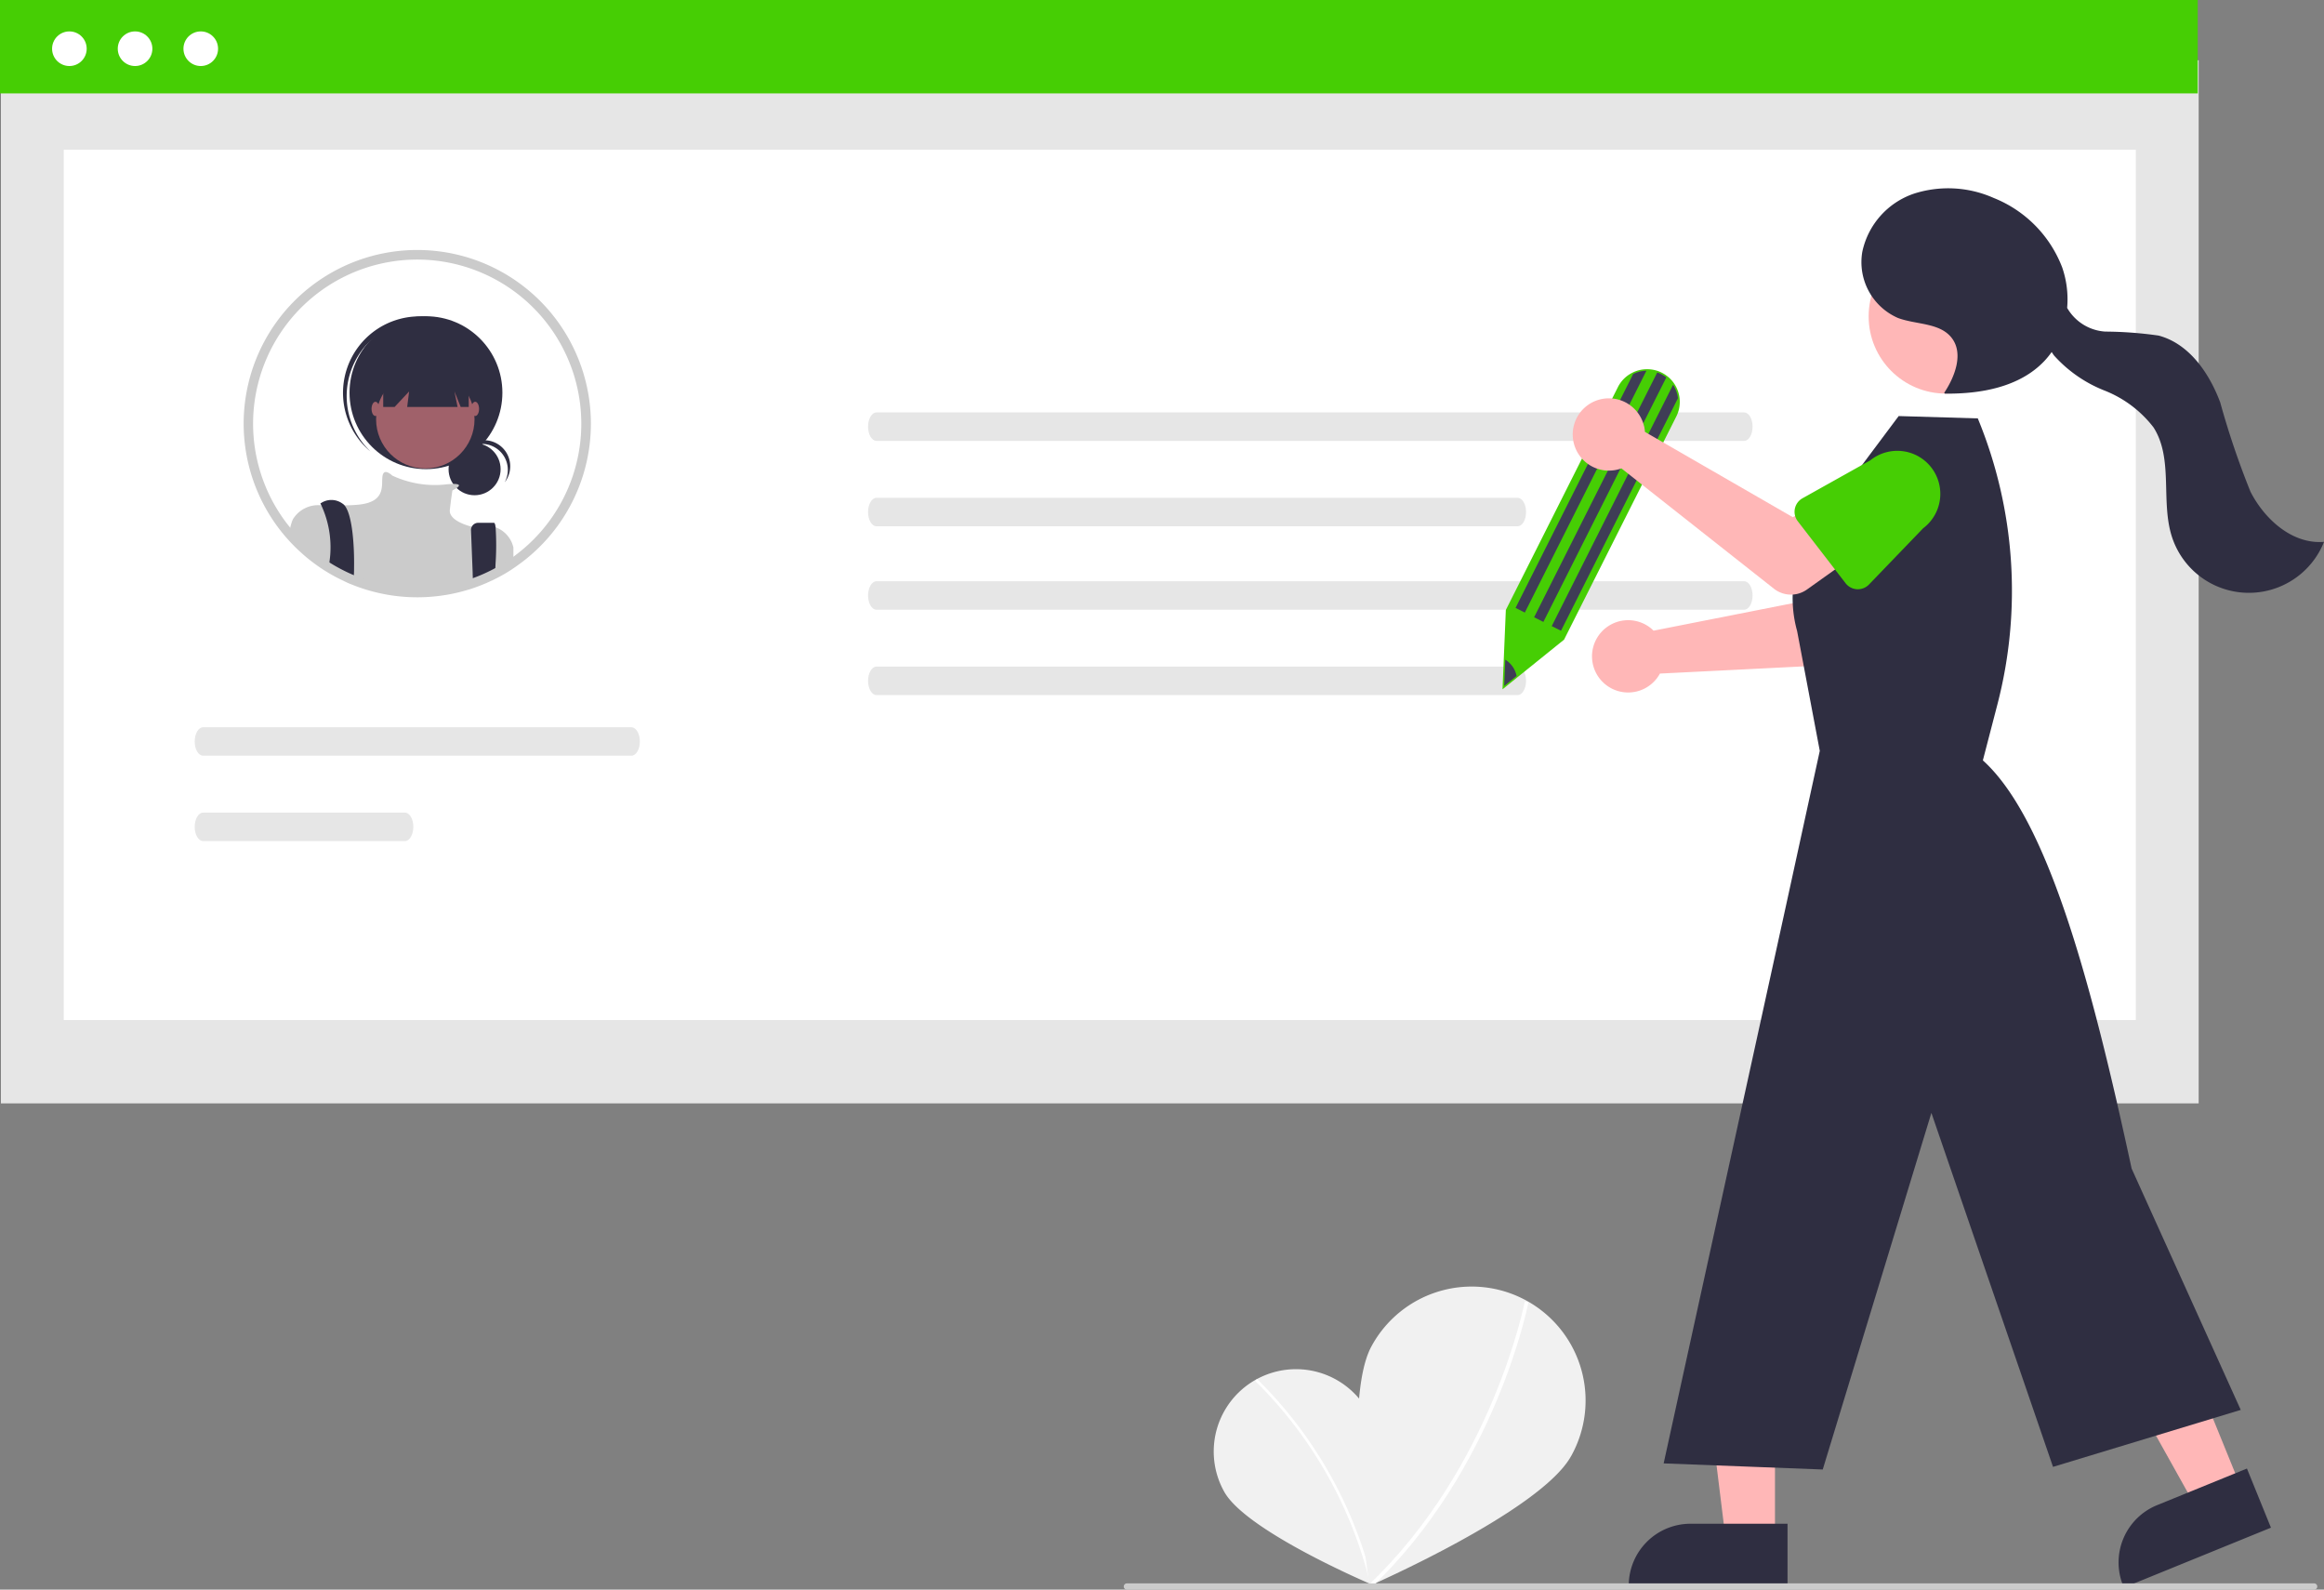 <svg id="undraw_Wall_post_re_y78d" xmlns="http://www.w3.org/2000/svg" width="139.665" height="95.509" viewBox="0 0 139.665 95.509">
  <rect x="0" y="0" width="139.665" height="95.509" fill="#808080" stroke="none"/>
  <path id="Path_6481" data-name="Path 6481" d="M625.878,636.773c1.345,2.378.2,10.41.2,10.41s-7.47-3.162-8.816-5.539a4.946,4.946,0,0,1,8.611-4.87Z" transform="translate(-543.68 -551.999)" fill="#f1f1f1"/>
  <path id="Path_6482" data-name="Path 6482" d="M636.984,649.73l-.159.033a25.554,25.554,0,0,0-6.92-12.236l.109-.12A25.726,25.726,0,0,1,636.984,649.73Z" transform="translate(-554.472 -554.557)" fill="#fff"/>
  <path id="Path_6483" data-name="Path 6483" d="M675.6,618.073c-1.826,3.312-12.118,7.8-12.118,7.8s-1.7-11.1.128-14.409a6.846,6.846,0,1,1,11.99,6.611Z" transform="translate(-581.18 -530.591)" fill="#f1f1f1"/>
  <path id="Path_6484" data-name="Path 6484" d="M666.413,629.772l-.155-.163c7.448-7.073,9.376-16.938,9.394-17.037l.221.042C675.855,612.713,673.915,622.647,666.413,629.772Z" transform="translate(-584.018 -534.372)" fill="#fff"/>
  <rect id="Rectangle_62" data-name="Rectangle 62" width="132.077" height="62.673" transform="translate(0.056 3.621)" fill="#e6e6e6"/>
  <rect id="Rectangle_75" data-name="Rectangle 75" width="124.523" height="52.29" transform="translate(3.833 8.995)" fill="#fff"/>
  <rect id="Rectangle_80" data-name="Rectangle 80" width="132.077" height="5.611" fill="#46ce04"/>
  <ellipse id="Ellipse_90" data-name="Ellipse 90" cx="1.04" cy="1.04" rx="1.04" ry="1.04" transform="translate(3.13 1.887)" fill="#fff"/>
  <ellipse id="Ellipse_91" data-name="Ellipse 91" cx="1.04" cy="1.04" rx="1.04" ry="1.04" transform="translate(7.077 1.887)" fill="#fff"/>
  <ellipse id="Ellipse_92" data-name="Ellipse 92" cx="1.04" cy="1.04" rx="1.04" ry="1.04" transform="translate(11.025 1.887)" fill="#fff"/>
  <path id="Path_142" data-name="Path 142" d="M506.175,327.323c-.28,0-.506.384-.506.857s.227.852.506.853h52.145c.28,0,.506-.384.506-.857s-.227-.852-.506-.853Z" transform="translate(-453.502 -302.543)" fill="#e6e6e6"/>
  <path id="Path_143" data-name="Path 143" d="M506.175,354.712c-.28,0-.506.384-.506.857s.227.852.506.853h38.532c.28,0,.506-.384.506-.856s-.227-.852-.506-.853Z" transform="translate(-453.502 -324.802)" fill="#e6e6e6"/>
  <path id="Path_142-2" data-name="Path 142" d="M506.175,381.482c-.28,0-.506.384-.506.856s.227.852.506.853h52.145c.28,0,.506-.384.506-.856s-.227-.852-.506-.853Z" transform="translate(-453.502 -346.559)" fill="#e6e6e6"/>
  <path id="Path_143-2" data-name="Path 143" d="M506.175,408.871c-.28,0-.506.384-.506.856s.227.852.506.853h38.532c.28,0,.506-.384.506-.856s-.227-.852-.506-.853Z" transform="translate(-453.502 -368.819)" fill="#e6e6e6"/>
  <path id="Path_142-3" data-name="Path 142" d="M290.1,428.323c-.28,0-.506.384-.506.857s.227.852.506.853H315.84c.28,0,.506-.384.506-.856s-.227-.852-.506-.853Z" transform="translate(-277.893 -384.628)" fill="#e6e6e6"/>
  <path id="Path_143-3" data-name="Path 143" d="M290.1,455.712c-.28,0-.506.384-.506.856s.227.852.506.853h12.127c.28,0,.506-.384.506-.857s-.227-.852-.506-.853Z" transform="translate(-277.893 -406.888)" fill="#e6e6e6"/>
  <path id="Path_6485" data-name="Path 6485" d="M325.592,282.213a10.433,10.433,0,1,0-18.029,9.91c.094.118.191.236.29.35l.021.022a10.136,10.136,0,0,0,.777.8c.071.066.146.133.221.2.142.127.288.249.44.365a10.248,10.248,0,0,0,.925.65l.011.006c.208.129.419.249.635.363l.088.045c.2.1.408.2.62.3l.133.056.009,0a10.134,10.134,0,0,0,1.315.444,10.438,10.438,0,0,0,2.691.352c.331,0,.659-.015.983-.047a10.394,10.394,0,0,0,2.18-.44l.006,0a10.229,10.229,0,0,0,1.309-.519l.007,0c.1-.045.187-.094.281-.14l.045-.022c.075-.039.15-.079.225-.12.187-.1.371-.212.552-.328.051-.03.1-.062.15-.1.165-.109.328-.225.485-.343.028-.021.058-.041.086-.064A10.43,10.43,0,0,0,325.592,282.213Z" transform="translate(-290.662 -260.189)" fill="#fff"/>
  <ellipse id="Ellipse_188" data-name="Ellipse 188" cx="1.564" cy="1.564" rx="1.564" ry="1.564" transform="translate(26.957 26.627)" fill="#2f2e41"/>
  <path id="Path_969" data-name="Path 969" d="M376.431,336.4a1.564,1.564,0,0,1,1.376,2.306,1.563,1.563,0,1,0-2.6-1.718,1.56,1.56,0,0,1,1.221-.588Z" transform="translate(-347.475 -309.73)" fill="#2f2e41"/>
  <ellipse id="Ellipse_189" data-name="Ellipse 189" cx="4.593" cy="4.593" rx="4.593" ry="4.593" transform="translate(21.006 19.001)" fill="#2f2e41"/>
  <path id="Path_970" data-name="Path 970" d="M338.449,298.132a4.592,4.592,0,0,1,6.365-.482c-.037-.036-.075-.072-.114-.106a4.593,4.593,0,0,0-6.129,6.842l.026.023c.039.035.079.067.119.1a4.592,4.592,0,0,1-.267-6.378Z" transform="translate(-316.455 -277.387)" fill="#2f2e41"/>
  <ellipse id="Ellipse_190" data-name="Ellipse 190" cx="2.958" cy="2.958" rx="2.958" ry="2.958" transform="translate(22.602 22.232)" fill="#a0616a"/>
  <path id="Path_6486" data-name="Path 6486" d="M333.473,350.988v.993c-.182.116-.365.225-.553.328-.075.041-.15.081-.225.12l-.045.022c-.094.047-.185.1-.281.14l-.008,0a10.232,10.232,0,0,1-1.309.519l-.006,0a10.4,10.4,0,0,1-2.18.44c-.324.032-.652.047-.983.047a10.438,10.438,0,0,1-2.691-.352,10.136,10.136,0,0,1-1.315-.444l-.009,0-.133-.056c-.212-.092-.418-.191-.62-.3l-.088-.045c-.215-.114-.427-.234-.635-.363l-.011-.006a10.25,10.25,0,0,1-.925-.65c-.152-.116-.3-.238-.44-.365-.075-.064-.15-.131-.221-.2a10.135,10.135,0,0,1-.777-.8,3.783,3.783,0,0,1,.142-.575l0,0a.825.825,0,0,1,.039-.094.734.734,0,0,1,.036-.079,1.779,1.779,0,0,1,1.695-.816c.425-.019.9,0,1.391,0,.262,0,.534-.011.805-.036,1.714-.155,1.4-1.167,1.479-1.712.077-.528.552-.071.584-.041l0,0a6.043,6.043,0,0,0,3.109.545c.184-.022.367-.036.551-.041.483-.006.378.133.212.247a2.1,2.1,0,0,1-.253.142s-.077.468-.155,1.169c-.075.67,1.21.985,1.316,1.009l.007,0a2.579,2.579,0,0,1,1.425.037h0A1.689,1.689,0,0,1,333.473,350.988Z" transform="translate(-302.619 -318.091)" fill="#cbcbcb"/>
  <path id="Path_6487" data-name="Path 6487" d="M331.943,359.483c0,.139,0,.272-.009.4,0,.075-.006.148-.009.217l-.009,0-.133-.056c-.212-.092-.418-.191-.62-.3l-.088-.045c-.215-.114-.427-.234-.635-.363.006-.066.015-.131.024-.2.021-.144.037-.29.049-.434a6.027,6.027,0,0,0-.534-2.951v0c-.038-.075-.06-.116-.06-.116a1.129,1.129,0,0,1,1.322,0,.468.468,0,0,1,.129.112C331.838,356.3,331.965,358.156,331.943,359.483Z" transform="translate(-310.665 -325.382)" fill="#2f2e41"/>
  <path id="Path_6488" data-name="Path 6488" d="M379.732,365.195c-.008.21-.019.429-.032.652v0l-.008,0a10.222,10.222,0,0,1-1.309.519l-.006,0-.021-.526,0-.069-.1-2.562a.43.43,0,0,1,.429-.449h.949c.047,0,.081.1.1.268v0A16.216,16.216,0,0,1,379.732,365.195Z" transform="translate(-349.95 -331.348)" fill="#2f2e41"/>
  <path id="Path_975" data-name="Path 975" d="M350.082,309.764v2.959h.685l.872-.934-.117.934h3.028l-.187-.934.375.934h.483v-2.959Z" transform="translate(-327.052 -288.272)" fill="#2f2e41"/>
  <ellipse id="Ellipse_191" data-name="Ellipse 191" cx="0.234" cy="0.428" rx="0.234" ry="0.428" transform="translate(22.329 24.139)" fill="#a0616a"/>
  <ellipse id="Ellipse_192" data-name="Ellipse 192" cx="0.234" cy="0.428" rx="0.234" ry="0.428" transform="translate(28.323 24.139)" fill="#a0616a"/>
  <path id="Path_6489" data-name="Path 6489" d="M325.592,282.213a10.433,10.433,0,1,0-18.029,9.91c.094.118.191.236.29.35l.021.022a10.136,10.136,0,0,0,.777.8c.071.066.146.133.221.2.142.127.288.249.44.365a10.248,10.248,0,0,0,.925.65l.011.006c.208.129.419.249.635.363l.088.045c.2.1.408.2.62.3l.133.056.009,0a10.134,10.134,0,0,0,1.315.444,10.438,10.438,0,0,0,2.691.352c.331,0,.659-.015.983-.047a10.394,10.394,0,0,0,2.18-.44l.006,0a10.229,10.229,0,0,0,1.309-.519l.007,0c.1-.045.187-.094.281-.14l.045-.022c.075-.039.15-.079.225-.12.187-.1.371-.212.552-.328.051-.03.1-.062.15-.1.165-.109.328-.225.485-.343.028-.021.058-.041.086-.064A10.43,10.43,0,0,0,325.592,282.213ZM321.7,293.5c-.062.049-.125.1-.189.139s-.124.092-.187.133-.109.077-.165.112-.094.062-.14.092q-.233.146-.472.281l-.051.028c-.071.039-.142.077-.213.114l-.03.015-.011.006c-.09.047-.182.092-.273.135a9.179,9.179,0,0,1-1.092.442c-.049.017-.1.034-.146.049a9.824,9.824,0,0,1-2.064.419c-.307.028-.618.043-.931.043a9.731,9.731,0,0,1-2.545-.333,9.247,9.247,0,0,1-1.249-.423l-.127-.052-.066-.03c-.176-.077-.35-.161-.521-.249l-.082-.043c-.208-.109-.412-.225-.611-.348-.073-.045-.146-.092-.217-.14-.225-.148-.444-.307-.657-.474-.144-.109-.283-.225-.418-.345-.071-.06-.14-.125-.208-.187a9.523,9.523,0,0,1-.753-.779c-.079-.09-.155-.18-.229-.273a.706.706,0,0,1-.047-.058A9.862,9.862,0,1,1,321.7,293.5Z" transform="translate(-290.662 -260.189)" fill="#cbcbcb"/>
  <path id="Path_6490" data-name="Path 6490" d="M741.432,378.264a2.18,2.18,0,0,1,.26.223L751.76,376.5l.809-2.358,3.718.756-1.026,4.313a1.655,1.655,0,0,1-1.527,1.27l-11.659.584a2.172,2.172,0,1,1-.642-2.8Z" transform="translate(-642.319 -340.595)" fill="#ffb7b7"/>
  <path id="Path_6491" data-name="Path 6491" d="M809.661,352.72a.93.93,0,0,1-.067-.772l1.571-4.4a2.586,2.586,0,0,1,5.076.99l-.228,4.682a.931.931,0,0,1-1.111.868l-4.613-.914A.93.93,0,0,1,809.661,352.72Z" transform="translate(-700.466 -317.279)" fill="#46ce04"/>
  <path id="Path_6492" data-name="Path 6492" d="M550.645,444.475h-2.96l-1.408-11.415h4.368Z" transform="translate(-443.974 -351.959)" fill="#ffb7b7"/>
  <path id="Path_6493" data-name="Path 6493" d="M759.323,687.691h-9.543v-.121a3.714,3.714,0,0,1,3.714-3.714h5.829Z" transform="translate(-651.898 -592.306)" fill="#2f2e41"/>
  <path id="Path_6494" data-name="Path 6494" d="M683.015,431.57l-2.741,1.116-5.609-10.042L678.711,421Z" transform="translate(-548.319 -342.156)" fill="#ffb7b7"/>
  <path id="Path_6495" data-name="Path 6495" d="M916.12,669.706l-8.838,3.6-.045-.112a3.714,3.714,0,0,1,2.04-4.841h0l5.4-2.2Z" transform="translate(-779.643 -577.92)" fill="#2f2e41"/>
  <path id="Path_6496" data-name="Path 6496" d="M770.365,348.581l-1.362-7.2h0a7.311,7.311,0,0,1,1.125-6.26l4.978-6.656,4.755.14h0a27.148,27.148,0,0,1,1.179,17.185l-.874,3.362c3.92,3.535,6.548,13.448,8.94,24.525l6.558,14.5L784.382,391.6l-7.31-21.269-6.529,21.427-9.561-.367,7.272-33.144Z" transform="translate(-661.002 -303.467)" fill="#2f2e41"/>
  <ellipse id="Ellipse_30" data-name="Ellipse 30" cx="4.638" cy="4.638" rx="4.638" ry="4.638" transform="translate(112.3 14.371)" fill="#ffb7b7"/>
  <path id="Path_6497" data-name="Path 6497" d="M847.838,273.62a49.535,49.535,0,0,1-1.819-5.366c-.663-1.771-1.868-3.528-3.7-4.016a23.442,23.442,0,0,0-3.2-.24,2.847,2.847,0,0,1-2.3-1.425,5.869,5.869,0,0,0-.3-2.436,7.305,7.305,0,0,0-4.116-4.169,6.732,6.732,0,0,0-4.784-.26,4.722,4.722,0,0,0-3.109,3.491,3.658,3.658,0,0,0,2.141,3.98c1.1.411,2.514.274,3.231,1.2s.206,2.31-.454,3.3l.045.046c2.156.025,4.487-.391,5.972-1.955a4.73,4.73,0,0,0,.444-.546c.045.073.093.144.144.212a8.02,8.02,0,0,0,3.034,2.105,6.9,6.9,0,0,1,2.942,2.212c1.211,1.892.416,4.441,1.108,6.578a4.86,4.86,0,0,0,9.139.3C850.37,276.787,848.7,275.3,847.838,273.62Z" transform="translate(-712.59 -244.075)" fill="#2f2e41"/>
  <path id="Path_6498" data-name="Path 6498" d="M709.273,332.678l.2-4.766,6.732-13.384a1.941,1.941,0,0,1,.881-.876,1.965,1.965,0,0,1,2.742,1.142,2.038,2.038,0,0,1,.085.381,1.945,1.945,0,0,1-.2,1.12l-6.741,13.4Z" transform="translate(-618.977 -291.263)" fill="#46ce04"/>
  <path id="Path_6499" data-name="Path 6499" d="M721.318,313.947l-7.307,14.529-.557-.28,7.068-14.052A1.863,1.863,0,0,1,721.318,313.947Z" transform="translate(-622.374 -291.672)" fill="#3f3d56"/>
  <path id="Path_6500" data-name="Path 6500" d="M732.653,319.257l-7.029,13.975-.557-.28,7.292-14.5a1.878,1.878,0,0,1,.213.44A1.942,1.942,0,0,1,732.653,319.257Z" transform="translate(-631.813 -295.334)" fill="#3f3d56"/>
  <path id="Path_6501" data-name="Path 6501" d="M727.357,314.791l-7.388,14.689-.557-.28,7.4-14.708a1.811,1.811,0,0,1,.23.1A1.91,1.91,0,0,1,727.357,314.791Z" transform="translate(-627.217 -292.114)" fill="#3f3d56"/>
  <path id="Path_6502" data-name="Path 6502" d="M710.56,407.617l-.743.6.062-1.579A1.477,1.477,0,0,1,710.56,407.617Z" transform="translate(-619.418 -367.003)" fill="#3f3d56"/>
  <path id="Path_6503" data-name="Path 6503" d="M736.115,324.474a2.18,2.18,0,0,1,.049.339l8.888,5.127,2.16-1.244,2.3,3.015-3.61,2.573a1.655,1.655,0,0,1-1.986-.048l-9.165-7.23a2.172,2.172,0,1,1,1.361-2.533Z" transform="translate(-637.309 -298.865)" fill="#ffb7b7"/>
  <path id="Path_6504" data-name="Path 6504" d="M803.01,343.23a.93.93,0,0,1,.458-.626l4.078-2.281a2.586,2.586,0,1,1,3.171,4.085l-3.252,3.377a.931.931,0,0,1-1.408-.077l-2.872-3.723a.93.93,0,0,1-.175-.755Z" transform="translate(-695.144 -312.667)" fill="#46ce04"/>
  <path id="Path_6505" data-name="Path 6505" d="M659.274,703.375H587.923a.187.187,0,0,1,0-.375h71.351a.187.187,0,0,1,0,.375Z" transform="translate(-520.201 -607.866)" fill="#cbcbcb"/>
</svg>
